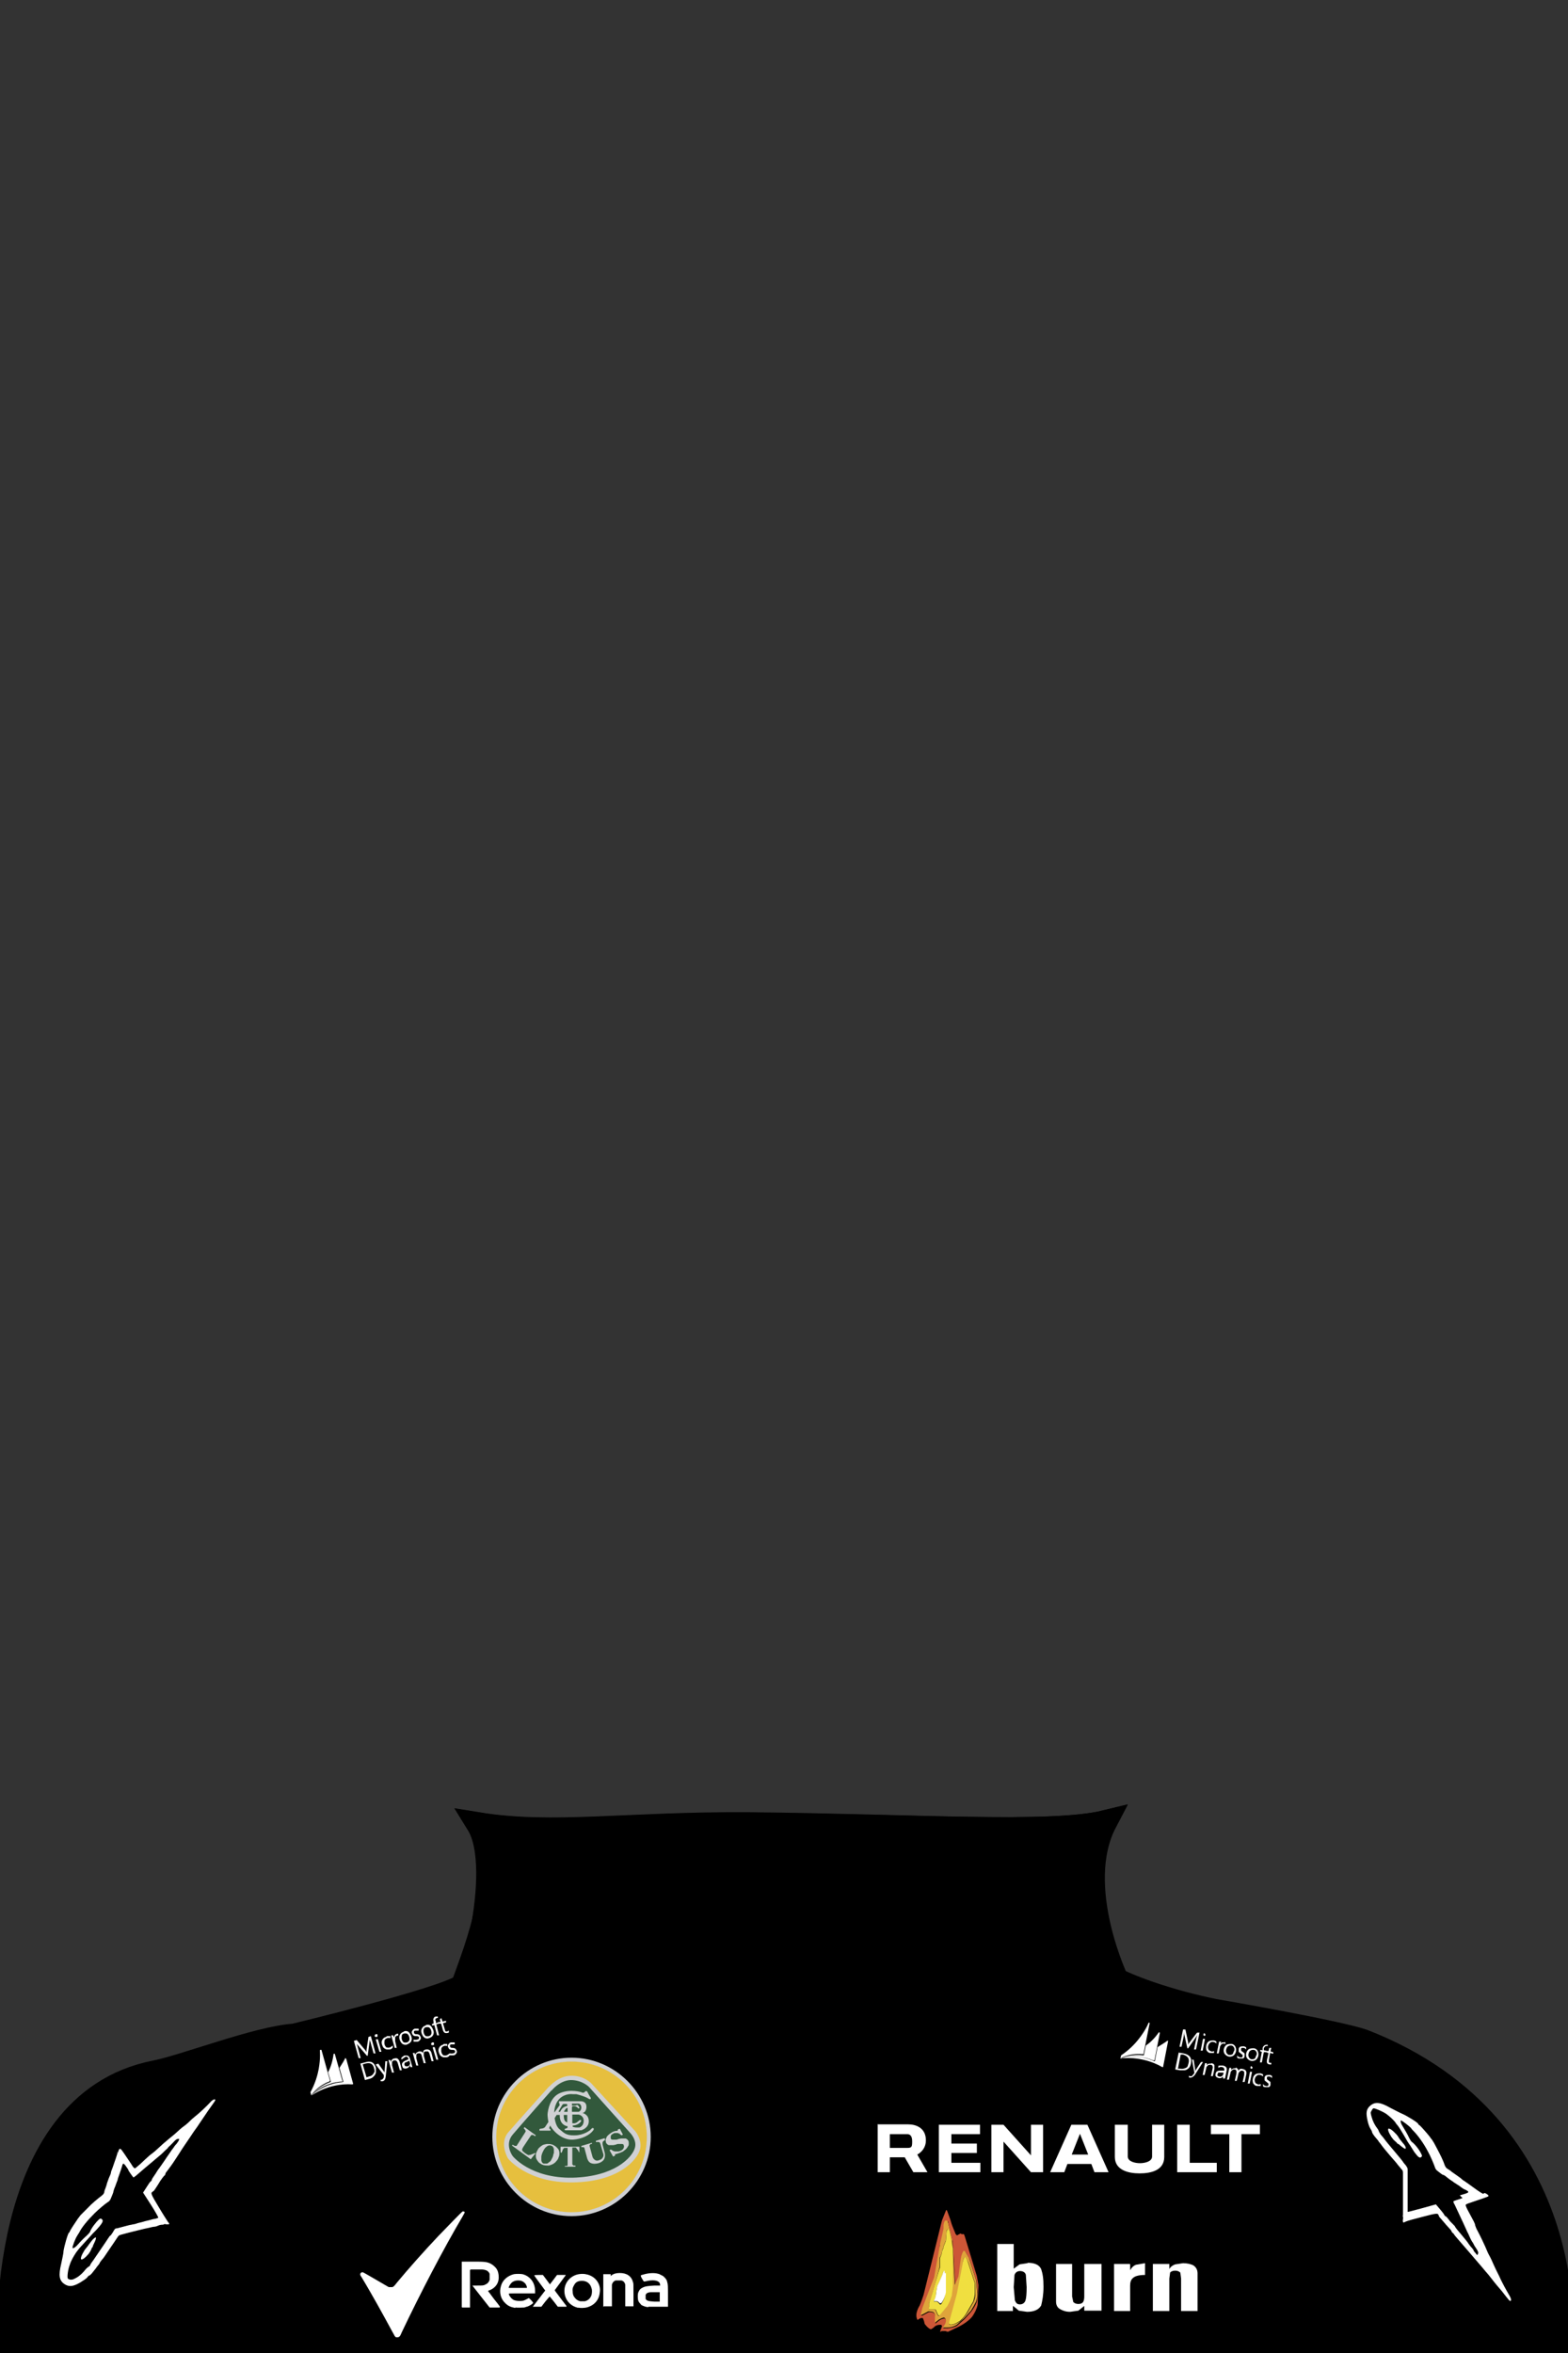<?xml version="1.0" encoding="UTF-8"?>
<svg xmlns="http://www.w3.org/2000/svg" version="1.1" viewBox="0 0 400 600">
  <rect x="0" y="0" width="400" height="600" fill="#333333" stroke="none"/>
  <defs>
    <style>
      .cls-1 {
        fill: $[secondary];
      }

      .cls-2 {
        fill: #f0df40;
      }

      .cls-2, .cls-3, .cls-4, .cls-5, .cls-6, .cls-7, .cls-8 {
        fill-rule: evenodd;
      }

      .cls-9 {
        fill: #150a00;
      }

      .cls-9, .cls-10{
        stroke: #000;
		fill:$[primary];
      }

      .cls-9, .cls-11 {
        stroke-width: 6px;
      }

      .cls-12, .cls-3, .cls-10 {
        fill: #fff;
      }

      .cls-4 {
        fill: #e6bf3e;
      }

      .cls-5 {
        fill: #32593c;
      }

      .cls-6 {
        fill: #d0d1d3;
      }

      .cls-7 {
        fill: #cc5637;
      }

      .cls-10 {
        stroke-width: 10px;
      }

      .cls-8 {
        fill: #dfa43b;
      }

      .cls-13 {
        fill: $[accent];
      }

      .cls-11 {
        fill: $[secondary];
		stroke: #000;
      }
    </style>
  </defs>
  <!-- Generator: Adobe Illustrator 28.7.4, SVG Export Plug-In . SVG Version: 1.2.0 Build 166)  -->
  <g>
    <g id="_x31_5">
      <g id="Layer_1">
        <g id="suit2">
          <path id="Shirt" class="cls-9" d="M281.2,502.8c5.6,3.7,17.7,7.7,28.6,9.9,0,0,30.8,5.3,37.9,7.7,57.4,22.3,50.4,79.7,50.4,79.7l-395.8-.2s-3.8-63.4,37.2-71.5c7.7-1.5,25.9-8.7,35.6-9.4,0,0,37.4-9,42.8-12.6.9,5.7,11.3-29.5,4-41.3,19,3.1,38.2-.2,68.9,0,42.8.4,77.3,2.9,91.1-.5-8.6,16.4-.8,38.2-.8,38.2Z"/>
          <g>
            <path class="cls-1" d="M337.9,520.3c-4.8,8.1-7.5,68.1,6.6,76.7,26.5.5,50.9,0,50.9,0,0,0,5.6-58.5-57.5-76.7Z"/>
            <path class="cls-1" d="M65.9,523.8c5.3,2.6,2.7,63-10.7,73.2-26.3.5-50.5,0-50.5,0,0,0,2.5-63.7,61.2-73.2Z"/>
          </g>
          <g>
            <path class="cls-13" d="M62,524.7c10.7,57.2-57.1,72.5-57.1,72.5,0,0-9.1-68.4,57.1-72.5Z"/>
            <path class="cls-13" d="M342.1,521.9c-5.2,73,53.4,75.1,53.4,75.1,0,0,5.2-57.3-53.4-75.1Z"/>
          </g>
          <path d="M196,505.5c-12.2,8.8-5.5,94.8-5.5,94.8h1.8s.1-10.1-.4-19.6-.7-12.2-.9-18.9c-.4-18.4,1.1-37.7,2.7-43.5,3.4-12.1,2.3-12.7,2.3-12.7Z"/>
          <circle cx="200.5" cy="523.5" r="1.2"/>
          <circle cx="199.5" cy="538.7" r="1.2"/>
          <circle cx="198.5" cy="556.7" r="1.2"/>
          <circle cx="199.5" cy="574.6" r="1.2"/>
          <circle cx="200.5" cy="588.7" r="1.2"/>
        </g>
      </g>
      <path id="Shirt-neck" class="cls-11" d="M118,506.4c3.8-10.5,11.4-29.4,4.1-41.2,19,3.1,38.2-.2,68.9,0,42.8.4,77.2,2.7,91-.6-8.6,16.4,3.1,40.7,3.1,40.7l-167.1,1.2Z"/>
      <g>
        <path class="cls-10" d="M30.1,548.5c-.2.9-.7,2.3-1.4,4.3-.2.5-.4,1-.4,1.2,0,.2-.2.7-.4,1.1-.2.4-.4,1.1-.6,1.6-.1.5-.3,1-.4,1.3-.1.2-.3.7-.3,1-.1.4-.3.6-.8,1-.8.6-2.4,1.9-3.4,3-.5.5-1,1-1.2,1.2s-.5.5-.7.7c-.1.2-.4.5-.6.8-.7,1-2,3-2.1,3.3,0,.1-.1.3-.2.3-.3.2-1.2,3.4-1.4,4.7,0,.7-.4,2.2-.6,3.3-.7,2.9-.5,4.2.8,5.1,1.2.8,2.2.7,4.1-.4.8-.5,1.4-.9,1.7-1.2.2-.3.5-.6.7-.6.3-.2.8-.8,1.4-1.6.2-.2.4-.6.6-.8.2-.2.5-.6.6-.9.2-.3.5-.7.7-.9.2-.2.8-1.1,1.4-2,.6-.9,1.3-1.9,1.5-2.2.2-.3.6-.9.8-1.2.4-.6.4-.6,1.1-.8.4-.1,1.1-.3,1.5-.4,1.2-.3,1.9-.5,3.2-.8.7-.2,1.7-.4,2.2-.5.5-.1,1.1-.3,1.5-.3.3,0,.8-.2,1-.3s.6-.2.8-.2c.2,0,.5,0,.6-.1s.4-.1.6,0c.2,0,.4,0,.6,0,.3-.1.2-.2-.2-.7-.2-.3-1.3-2-2.3-3.7-2-3.3-2.1-3.6-1.6-3.9s.5-.5.8-.9.7-1.1.9-1.4c.2-.4.6-.9.8-1.2s.5-.6.6-.7c.1,0,.2-.3.2-.4s.1-.3.2-.4.6-.8,1.2-1.6,1.6-2.4,2.2-3.3c.6-1,1.8-2.7,2.6-3.9.8-1.2,1.4-2.1,1.5-2.2s.5-.7,1.1-1.6,1.5-2.2,2.1-3.1c1.7-2.4,1.9-2.6,1.8-2.8-.1-.2-.6,0-1,.4-1.3,1.4-3,3-4.4,4.1-.4.3-.8.7-1,.9-.2.2-.8.8-1.5,1.3s-1.5,1.2-1.9,1.6c-.4.4-1.3,1.1-1.9,1.6-1.1.9-1.9,1.6-3.4,3-.4.4-1,.8-1.1.9-.3.2-.8.6-2.9,2.6-.6.5-1.2,1-1.3,1.1-.2,0-.4,0-1.1-1.2-1.4-2.1-2.4-3.6-2.6-3.7-.3-.2-.5,0-.7,1h0ZM32.6,553.2c.7,1.1,1.3,1.9,1.4,2s.4-.2.8-.5c1.4-1.2,3-2.6,4-3.4.6-.5,1.4-1.2,1.9-1.6.5-.4,1.1-1,1.4-1.3.3-.3.7-.6.8-.8,0-.1.3-.3.4-.4s.5-.5.8-.8c.7-.8,1-1,1.4-1,.3,0,.3,0,0,.6-.2.3-.4.6-.5.7s-.4.4-.7.9c-.3.4-.7.9-.8,1.1s-.8,1.1-1.5,2.2c-.7,1-1.3,1.9-1.4,2s-.3.4-.5.7-.4.7-.5.8c-.5.7-.9,1.3-.9,1.5,0,0,0,.2-.2.3s-.6.7-1.1,1.5l-.9,1.4,2,3.1c1.1,1.7,1.9,3.2,1.9,3.3,0,0-.4.2-.9.3-.4,0-1.2.3-1.7.4-.5.1-1.2.3-1.5.4s-1,.2-1.5.4-1.1.2-1.3.3c-.2,0-1,.2-1.7.4-.7.2-1.6.4-1.9.5-.5,0-.6.1-1.1,1-.3.5-.6.9-.7.9s-.6.8-1.2,1.7c-1.7,2.5-2.5,3.7-3.2,4.7-.4.5-.7,1-.7,1.1,0,.1-.2.3-.4.4s-.5.4-.7.6c-.7.9-1.5,1.7-2.4,2.2s-1,.5-1.5.5c-.3,0-.6-.2-.7-.3-.2-.3,0-2.2.5-3.5.3-1,1-2.2,1.6-3.1,0,0,.2-.3.3-.4.4-.6,1.1-1.3,3.1-3.5.3-.3.7-.8.9-1,.2-.2.4-.4.5-.5s.6-.6,1.1-1.2c1-1.2,1.1-1.6.6-2-.2-.1-.4-.1-.6.1-.9.8-2,2.3-2.3,3.1,0,.2-.5.7-.8,1-.7.6-1.6,1.5-2.3,2.3-.7.8-1.2,1.1-1.4.9-.1-.2.7-2.4,1.2-3.1.1-.2.3-.5.5-.8.6-1.3,2.2-3.2,3.9-4.9,1-1,2.8-2.5,3.3-2.8s.7-.5,1-1.3c.2-.5.5-1.2.5-1.3s.2-.9.5-1.5c.2-.6.5-1.4.6-1.6,0-.3.3-1,.5-1.6.2-.6.5-1.4.6-1.8.3-1.2.4-1.1,1.8,1h0Z"/>
        <path class="cls-10" d="M23.3,571.5c-.2.3-.7,1-1,1.4-1.1,1.2-1.9,2.9-1.6,3.2.4.3,1.9-1.1,2.5-2.4.2-.4.3-.7.4-.7s.1-.2.1-.3c0-.1.3-.6.5-1.1.2-.4.3-.9.3-1-.1-.2-.7.2-1.2.9Z"/>
        <path class="cls-10" d="M378.3,559.4c-.8-.4-2-1.3-3.8-2.6-.4-.3-.9-.6-1-.7-.1,0-.6-.4-.9-.7-.4-.3-1-.7-1.4-1-.4-.3-.9-.6-1.1-.8-.2-.2-.6-.4-.9-.6-.3-.2-.5-.5-.7-1-.3-1-1.2-2.8-1.9-4.1-.3-.6-.7-1.3-.8-1.5s-.4-.6-.5-.8c-.2-.2-.4-.5-.6-.8-.8-1-2.4-2.8-2.6-2.9-.1,0-.3-.2-.3-.3,0-.3-2.9-2.1-4.1-2.6-.7-.3-2-1-3-1.5-2.6-1.5-3.9-1.6-5.1-.6-1.1.9-1.2,1.9-.7,4,.2.9.5,1.6.7,1.9.2.3.4.7.4.8,0,.3.5,1,1.2,1.8.2.2.5.6.6.8.2.2.5.6.7.9.2.3.5.6.7.9.2.2.9,1.1,1.6,1.9.7.8,1.5,1.7,1.7,2,.2.3.7.8.9,1.1.5.5.5.6.5,1.3,0,.4,0,1.1,0,1.6,0,1.3,0,1.9,0,3.3,0,.7,0,1.7,0,2.2,0,.5,0,1.2,0,1.5,0,.3,0,.8,0,1s0,.6,0,.8c0,.2-.1.5,0,.6s0,.4,0,.6c0,.1-.1.4,0,.6,0,.3.1.3.7,0,.4-.2,2.2-.7,4.2-1.2,3.8-1,4-1,4.2-.4s.4.6.7,1,.9,1,1.1,1.3c.3.3.7.8,1,1.1s.5.6.5.7c0,.1.2.3.3.4s.3.2.3.3.6.8,1.3,1.6,1.8,2.1,2.6,3c.8.9,2.1,2.5,3,3.5.9,1.1,1.7,2,1.7,2s.6.7,1.2,1.5,1.7,2.1,2.4,2.9c1.8,2.3,2,2.6,2.2,2.5.3,0,.2-.5-.1-1.1-1-1.7-2.1-3.7-2.8-5.3-.2-.4-.5-1-.6-1.2-.1-.2-.5-1-.8-1.7s-.8-1.8-1.1-2.3c-.3-.5-.7-1.5-1-2.2-.6-1.3-1-2.2-2-4.1-.3-.5-.5-1.1-.6-1.4,0-.4-.3-.9-1.7-3.5-.4-.7-.7-1.4-.7-1.6,0-.2.2-.3,1.4-.7,2.4-.8,4.1-1.4,4.3-1.5.3-.2,0-.5-.8-.9h0ZM373.1,560.5c-1.2.4-2.2.7-2.3.8s0,.4.3.9c.8,1.7,1.7,3.6,2.2,4.7.3.7.8,1.7,1,2.2.3.5.6,1.3.8,1.7.2.4.4.8.5.9.1.1.2.3.3.5s.3.6.6,1c.6.9.7,1.2.5,1.6-.1.3-.2.3-.6-.3-.3-.3-.5-.6-.5-.7s-.3-.5-.7-.9c-.3-.4-.7-.9-.8-1.1s-.9-1.1-1.7-2.1c-.8-.9-1.5-1.8-1.5-1.9s-.3-.4-.6-.7-.6-.6-.7-.7c-.5-.7-1-1.3-1.2-1.3,0,0-.2-.1-.2-.2s-.5-.8-1.1-1.5l-1.1-1.3-3.6,1c-2,.5-3.6,1-3.6.9,0,0,0-.5,0-.9,0-.4,0-1.2,0-1.7,0-.5,0-1.2,0-1.5s0-1,0-1.5,0-1.1,0-1.3c0-.2,0-1,0-1.8,0-.7,0-1.6,0-1.9,0-.5,0-.6-.6-1.4-.4-.4-.7-.9-.7-.9s-.6-.8-1.3-1.6c-1.9-2.3-2.9-3.4-3.6-4.4-.4-.5-.8-.9-.8-1,0,0-.2-.3-.3-.5s-.2-.6-.4-.8c-.7-.9-1.2-1.9-1.5-3s-.3-1.1,0-1.6c.1-.3.4-.6.5-.6.4,0,2.1.7,3.2,1.4.8.6,1.9,1.5,2.5,2.4,0,.1.2.3.3.4.5.6,1,1.4,2.5,4,.2.4.6.9.7,1.1.2.2.3.5.4.6s.4.7.9,1.4c.9,1.2,1.3,1.5,1.7,1.1.2-.2.2-.3,0-.7-.5-1.1-1.6-2.5-2.4-3.1-.2-.1-.5-.6-.7-1-.4-.9-1-1.9-1.6-2.9-.6-.9-.7-1.5-.5-1.6.2,0,2.1,1.4,2.6,2,.1.2.4.5.6.7,1,1,2.5,3,3.6,5.1.7,1.2,1.6,3.4,1.8,4s.3.8,1,1.3c.5.4,1,.8,1.2.8s.8.5,1.3.9c.5.4,1.2.8,1.4,1,.2.1.9.6,1.4.9.5.4,1.2.9,1.6,1,1.1.6,1,.7-1.5,1.4h0Z"/>
        <path class="cls-10" d="M358,546.6c-.3-.3-.8-.9-1.1-1.4-.9-1.4-2.3-2.6-2.7-2.4-.4.3.6,2.1,1.6,3.1.3.3.6.5.6.6s.1.1.3.2c.1,0,.5.4.9.7.4.3.8.6.9.5.3,0,0-.8-.6-1.4Z"/>
      </g>
      <g>
        <path class="cls-12" d="M30.1,548.5c-.2.9-.7,2.3-1.4,4.3-.2.5-.4,1-.4,1.2,0,.2-.2.7-.4,1.1-.2.4-.4,1.1-.6,1.6-.1.5-.3,1-.4,1.3-.1.2-.3.7-.3,1-.1.4-.3.6-.8,1-.8.6-2.4,1.9-3.4,3-.5.5-1,1-1.2,1.2s-.5.5-.7.7c-.1.2-.4.5-.6.8-.7,1-2,3-2.1,3.3,0,.1-.1.3-.2.3-.3.2-1.2,3.4-1.4,4.7,0,.7-.4,2.2-.6,3.3-.7,2.9-.5,4.2.8,5.1,1.2.8,2.2.7,4.1-.4.8-.5,1.4-.9,1.7-1.2.2-.3.5-.6.7-.6.3-.2.8-.8,1.4-1.6.2-.2.4-.6.6-.8.2-.2.5-.6.6-.9.2-.3.5-.7.7-.9.2-.2.8-1.1,1.4-2,.6-.9,1.3-1.9,1.5-2.2.2-.3.6-.9.8-1.2.4-.6.4-.6,1.1-.8.4-.1,1.1-.3,1.5-.4,1.2-.3,1.9-.5,3.2-.8.7-.2,1.7-.4,2.2-.5.5-.1,1.1-.3,1.5-.3.3,0,.8-.2,1-.3s.6-.2.8-.2c.2,0,.5,0,.6-.1s.4-.1.6,0c.2,0,.4,0,.6,0,.3-.1.2-.2-.2-.7-.2-.3-1.3-2-2.3-3.7-2-3.3-2.1-3.6-1.6-3.9s.5-.5.8-.9.7-1.1.9-1.4c.2-.4.6-.9.8-1.2s.5-.6.6-.7c.1,0,.2-.3.2-.4s.1-.3.2-.4.6-.8,1.2-1.6,1.6-2.4,2.2-3.3c.6-1,1.8-2.7,2.6-3.9.8-1.2,1.4-2.1,1.5-2.2s.5-.7,1.1-1.6,1.5-2.2,2.1-3.1c1.7-2.4,1.9-2.6,1.8-2.8-.1-.2-.6,0-1,.4-1.3,1.4-3,3-4.4,4.1-.4.3-.8.7-1,.9-.2.2-.8.8-1.5,1.3s-1.5,1.2-1.9,1.6c-.4.4-1.3,1.1-1.9,1.6-1.1.9-1.9,1.6-3.4,3-.4.4-1,.8-1.1.9-.3.2-.8.6-2.9,2.6-.6.5-1.2,1-1.3,1.1-.2,0-.4,0-1.1-1.2-1.4-2.1-2.4-3.6-2.6-3.7-.3-.2-.5,0-.7,1h0ZM32.6,553.2c.7,1.1,1.3,1.9,1.4,2s.4-.2.8-.5c1.4-1.2,3-2.6,4-3.4.6-.5,1.4-1.2,1.9-1.6.5-.4,1.1-1,1.4-1.3.3-.3.7-.6.8-.8,0-.1.3-.3.4-.4s.5-.5.8-.8c.7-.8,1-1,1.4-1,.3,0,.3,0,0,.6-.2.3-.4.6-.5.7s-.4.4-.7.9c-.3.4-.7.9-.8,1.1s-.8,1.1-1.5,2.2c-.7,1-1.3,1.9-1.4,2s-.3.4-.5.7-.4.7-.5.8c-.5.7-.9,1.3-.9,1.5,0,0,0,.2-.2.3s-.6.7-1.1,1.5l-.9,1.4,2,3.1c1.1,1.7,1.9,3.2,1.9,3.3,0,0-.4.2-.9.3-.4,0-1.2.3-1.7.4-.5.1-1.2.3-1.5.4s-1,.2-1.5.4-1.1.2-1.3.3c-.2,0-1,.2-1.7.4-.7.2-1.6.4-1.9.5-.5,0-.6.1-1.1,1-.3.5-.6.9-.7.9s-.6.8-1.2,1.7c-1.7,2.5-2.5,3.7-3.2,4.7-.4.5-.7,1-.7,1.1,0,.1-.2.3-.4.4s-.5.4-.7.6c-.7.9-1.5,1.7-2.4,2.2s-1,.5-1.5.5c-.3,0-.6-.2-.7-.3-.2-.3,0-2.2.5-3.5.3-1,1-2.2,1.6-3.1,0,0,.2-.3.3-.4.4-.6,1.1-1.3,3.1-3.5.3-.3.7-.8.9-1,.2-.2.4-.4.5-.5s.6-.6,1.1-1.2c1-1.2,1.1-1.6.6-2-.2-.1-.4-.1-.6.1-.9.8-2,2.3-2.3,3.1,0,.2-.5.7-.8,1-.7.6-1.6,1.5-2.3,2.3-.7.8-1.2,1.1-1.4.9-.1-.2.7-2.4,1.2-3.1.1-.2.3-.5.5-.8.6-1.3,2.2-3.2,3.9-4.9,1-1,2.8-2.5,3.3-2.8s.7-.5,1-1.3c.2-.5.5-1.2.5-1.3s.2-.9.5-1.5c.2-.6.5-1.4.6-1.6,0-.3.3-1,.5-1.6.2-.6.5-1.4.6-1.8.3-1.2.4-1.1,1.8,1h0Z"/>
        <path class="cls-12" d="M23.3,571.5c-.2.3-.7,1-1,1.4-1.1,1.2-1.9,2.9-1.6,3.2.4.3,1.9-1.1,2.5-2.4.2-.4.3-.7.4-.7s.1-.2.1-.3c0-.1.3-.6.5-1.1.2-.4.3-.9.3-1-.1-.2-.7.2-1.2.9Z"/>
        <path class="cls-12" d="M378.3,559.4c-.8-.4-2-1.3-3.8-2.6-.4-.3-.9-.6-1-.7-.1,0-.6-.4-.9-.7-.4-.3-1-.7-1.4-1-.4-.3-.9-.6-1.1-.8-.2-.2-.6-.4-.9-.6-.3-.2-.5-.5-.7-1-.3-1-1.2-2.8-1.9-4.1-.3-.6-.7-1.3-.8-1.5s-.4-.6-.5-.8c-.2-.2-.4-.5-.6-.8-.8-1-2.4-2.8-2.6-2.9-.1,0-.3-.2-.3-.3,0-.3-2.9-2.1-4.1-2.6-.7-.3-2-1-3-1.5-2.6-1.5-3.9-1.6-5.1-.6-1.1.9-1.2,1.9-.7,4,.2.9.5,1.6.7,1.9.2.3.4.7.4.8,0,.3.5,1,1.2,1.8.2.2.5.6.6.8.2.2.5.6.7.9.2.3.5.6.7.9.2.2.9,1.1,1.6,1.9.7.8,1.5,1.7,1.7,2,.2.3.7.8.9,1.1.5.5.5.6.5,1.3,0,.4,0,1.1,0,1.6,0,1.3,0,1.9,0,3.3,0,.7,0,1.7,0,2.2,0,.5,0,1.2,0,1.5,0,.3,0,.8,0,1s0,.6,0,.8c0,.2-.1.5,0,.6s0,.4,0,.6c0,.1-.1.4,0,.6,0,.3.1.3.7,0,.4-.2,2.2-.7,4.2-1.2,3.8-1,4-1,4.2-.4s.4.6.7,1,.9,1,1.1,1.3c.3.3.7.8,1,1.1s.5.6.5.7c0,.1.2.3.3.4s.3.2.3.3.6.8,1.3,1.6,1.8,2.1,2.6,3c.8.9,2.1,2.5,3,3.5.9,1.1,1.7,2,1.7,2s.6.7,1.2,1.5,1.7,2.1,2.4,2.9c1.8,2.3,2,2.6,2.2,2.5.3,0,.2-.5-.1-1.1-1-1.7-2.1-3.7-2.8-5.3-.2-.4-.5-1-.6-1.2-.1-.2-.5-1-.8-1.7s-.8-1.8-1.1-2.3c-.3-.5-.7-1.5-1-2.2-.6-1.3-1-2.2-2-4.1-.3-.5-.5-1.1-.6-1.4,0-.4-.3-.9-1.7-3.5-.4-.7-.7-1.4-.7-1.6,0-.2.2-.3,1.4-.7,2.4-.8,4.1-1.4,4.3-1.5.3-.2,0-.5-.8-.9h0ZM373.1,560.5c-1.2.4-2.2.7-2.3.8s0,.4.3.9c.8,1.7,1.7,3.6,2.2,4.7.3.7.8,1.7,1,2.2.3.5.6,1.3.8,1.7.2.4.4.8.5.9.1.1.2.3.3.5s.3.6.6,1c.6.9.7,1.2.5,1.6-.1.3-.2.3-.6-.3-.3-.3-.5-.6-.5-.7s-.3-.5-.7-.9c-.3-.4-.7-.9-.8-1.1s-.9-1.1-1.7-2.1c-.8-.9-1.5-1.8-1.5-1.9s-.3-.4-.6-.7-.6-.6-.7-.7c-.5-.7-1-1.3-1.2-1.3,0,0-.2-.1-.2-.2s-.5-.8-1.1-1.5l-1.1-1.3-3.6,1c-2,.5-3.6,1-3.6.9,0,0,0-.5,0-.9,0-.4,0-1.2,0-1.7,0-.5,0-1.2,0-1.5s0-1,0-1.5,0-1.1,0-1.3c0-.2,0-1,0-1.8,0-.7,0-1.6,0-1.9,0-.5,0-.6-.6-1.4-.4-.4-.7-.9-.7-.9s-.6-.8-1.3-1.6c-1.9-2.3-2.9-3.4-3.6-4.4-.4-.5-.8-.9-.8-1,0,0-.2-.3-.3-.5s-.2-.6-.4-.8c-.7-.9-1.2-1.9-1.5-3s-.3-1.1,0-1.6c.1-.3.4-.6.5-.6.4,0,2.1.7,3.2,1.4.8.6,1.9,1.5,2.5,2.4,0,.1.2.3.3.4.5.6,1,1.4,2.5,4,.2.4.6.9.7,1.1.2.2.3.5.4.6s.4.7.9,1.4c.9,1.2,1.3,1.5,1.7,1.1.2-.2.2-.3,0-.7-.5-1.1-1.6-2.5-2.4-3.1-.2-.1-.5-.6-.7-1-.4-.9-1-1.9-1.6-2.9-.6-.9-.7-1.5-.5-1.6.2,0,2.1,1.4,2.6,2,.1.2.4.5.6.7,1,1,2.5,3,3.6,5.1.7,1.2,1.6,3.4,1.8,4s.3.8,1,1.3c.5.4,1,.8,1.2.8s.8.5,1.3.9c.5.4,1.2.8,1.4,1,.2.1.9.6,1.4.9.5.4,1.2.9,1.6,1,1.1.6,1,.7-1.5,1.4h0Z"/>
        <path class="cls-12" d="M358,546.6c-.3-.3-.8-.9-1.1-1.4-.9-1.4-2.3-2.6-2.7-2.4-.4.3.6,2.1,1.6,3.1.3.3.6.5.6.6s.1.1.3.2c.1,0,.5.4.9.7.4.3.8.6.9.5.3,0,0-.8-.6-1.4Z"/>
      </g>
      <path d="M173.1,467.8c-5.5,3.5-2.4,37.7-2.4,37.7h.8s-.9-27.8.6-32.6,1-5.1,1-5.1Z"/>
      <circle cx="175.9" cy="479.2" r="1.2"/>
      <circle cx="175.9" cy="491.3" r="1.2"/>
      <g>
        <polygon points="233.1 500.2 221.6 500.2 221.6 478.5 233.4 478.5 233.4 478.6 231.8 480.7 224.4 480.8 224.4 487.1 232.8 487.1 232.8 487.3 231.7 489.2 224.4 489.2 224.4 498.2 234.1 498.2 234.1 498.3 233.1 500.2"/>
        <g>
          <path d="M268.5,500.3l-7.6-11.6c3.2,0,5.5-.5,6.7-1.6,1-1,1.2-2.2,1.2-3.4,0-2.5-1.4-3.5-4.2-3.5h-4.4v20h-2.8v-21.7h7.5c2.3,0,4.3.7,5.5,1.9.8.9,1.3,1.8,1.3,3,0,4.1-2.7,5.8-6.9,6.2l6.9,10.7h-3Z"/>
          <path d="M204,496.8c-1,.5-3.1,1.8-7.4,1.8s-11.2-4.3-11.2-11.9,4.9-11.9,11.1-11.9,7.1,1.8,7.3,1.9l1.9-1.3c-1.4-1.1-4.3-2.9-9.3-2.9-9,0-14.7,6.4-14.7,13.9s5.9,14.2,14.7,14.2,4.7-.5,6.7-1.3c.9-.4,1.5-.8,2.3-1.3l-1.5-1.3Z"/>
        </g>
        <polygon points="210.6 478.4 210.7 478.4 210.7 498.2 219.5 498.2 219.6 498.3 218.5 500.2 207.9 500.2 207.9 479.5 210.6 478.4"/>
        <path d="M234.8,500.3l10.6-22.5h0c0,0,.3,0,.3,0l10.3,22.4v.2c0,0-3,0-3,0h0c-.9-1.8-1.3-3-7.9-17.3l-3.4,7.8h5.2l1,1.9v.2c0,0-7.2,0-7.2,0-.2.6-2.9,6.2-3.4,7.2h-2.5Z"/>
        <polygon points="233.1 500.2 221.6 500.2 221.6 478.5 233.4 478.5 233.4 478.6 231.8 480.7 224.4 480.8 224.4 487.1 232.8 487.1 232.8 487.3 231.7 489.2 224.4 489.2 224.4 498.2 234.1 498.2 234.1 498.3 233.1 500.2"/>
        <g>
          <path d="M268.5,500.3l-7.6-11.6c3.2,0,5.5-.5,6.7-1.6,1-1,1.2-2.2,1.2-3.4,0-2.5-1.4-3.5-4.2-3.5h-4.4v20h-2.8v-21.7h7.5c2.3,0,4.3.7,5.5,1.9.8.9,1.3,1.8,1.3,3,0,4.1-2.7,5.8-6.9,6.2l6.9,10.7h-3Z"/>
          <path d="M204,496.8c-1,.5-3.1,1.8-7.4,1.8s-11.2-4.3-11.2-11.9,4.9-11.9,11.1-11.9,7.1,1.8,7.3,1.9l1.9-1.3c-1.4-1.1-4.3-2.9-9.3-2.9-9,0-14.7,6.4-14.7,13.9s5.9,14.2,14.7,14.2,4.7-.5,6.7-1.3c.9-.4,1.5-.8,2.3-1.3l-1.5-1.3Z"/>
        </g>
        <polygon points="210.6 478.4 210.7 478.4 210.7 498.2 219.5 498.2 219.6 498.3 218.5 500.2 207.9 500.2 207.9 479.5 210.6 478.4"/>
        <path d="M234.8,500.3l10.6-22.5h0c0,0,.3,0,.3,0l10.3,22.4v.2c0,0-3,0-3,0h0c-.9-1.8-1.3-3-7.9-17.3l-3.4,7.8h5.2l1,1.9v.2c0,0-7.2,0-7.2,0-.2.6-2.9,6.2-3.4,7.2h-2.5Z"/>
      </g>
      <g>
        <path class="cls-4" d="M145.8,525.6c10.7,0,19.3,8.7,19.3,19.3s-8.7,19.3-19.3,19.3-19.3-8.7-19.3-19.3,8.7-19.3,19.3-19.3h0Z"/>
        <path class="cls-5" d="M140.6,533s2-2.7,5-2.7c3,0,4.7,1.8,4.7,1.8l10.4,11.6s2.1,2,1.3,4.3c-.8,2.3-5.1,7.2-16,7.4-10.9.2-15.5-5.5-15.5-5.5,0,0-2.2-3,0-5.5,2.2-2.6,10-11.4,10-11.4Z"/>
        <path class="cls-6" d="M146.1,534s-1.9-.3-3.4,1.2c-1.4,1.5-1.3,3.5-1.3,3.5l1.3-1.8s.2-.1,0-.4c0-.2-.1-.3-.1-.3v-.4h5.5c0,0,1.5-.1,1.5,1.4s-1,1.6-1,1.6c0,0,1.6.3,1.6,2.1s-1.9,2.3-1.9,2.3h-4.1s-.4-.2,0-.4c.4-.1.6-.2.6-.4v-.2s-.9-.1-1.5-.9c-.6-.8-.5-2-.5-2h-.8s-.5.8-.5.8c0,0,.2,2,1.2,2.8s1.6,1.7,3.9,1.6c2.3,0,3.9-1.3,3.9-1.3l.4-.4s.2-.3.5-.1c.3.2-.3.8-.3.8,0,0-1.4,1.8-4.9,2.1-3.5.2-5.9-3.4-5.8-3.6.1-.2-.5.7-.2.8.4.2.2.5.2.5h-2.6s-.2.1-.2-.2.3-.3.3-.3c0,0,.9,0,1.2-.5.3-.5.8-1.2.8-1.2,0,0-.3-1.5-.2-2.2s.5-4.1,3.2-5.2c2.7-1.1,5.4-.2,5.4-.2,0,0,.5.3.8,0s.5-.5.8,0c.2.5.8,1.4.8,1.4,0,0,.2.8-.8.1-1.1-.6-2.9-1-2.9-1h-.9,0ZM143.8,539.3h.9v1.9s-.5-.1-.7-.6c-.2-.4-.2-1.3-.2-1.3h0ZM142.5,538.5h.4s.2-.6.7-1c.5-.4,1.1-.5,1.1-.5,0,0,.1-.5-.2-.5-.4,0-.7,0-.7,0,0,0-.2,0-.4.3-.2.3-.9,1.6-.9,1.6h0ZM143.9,538.5h.9v-1s-.4,0-.6.4c-.3.4-.3.5-.3.5h0ZM145.9,537.4v1.1h1.7s.7-.2.7-1.1-.7-1-.7-1h-1.7v.5h1s.3-.3.6,0c.3.4.3.5.3.5,0,0,0,.6-.5,0-.6-.5-1.3-.3-1.3-.3h0ZM146,539.3v2.1c0,0,.8.2,1.4-.4.6-.5.5-.4.5-.4,0,0,0,0,.3,0,.2.2-.1.5-.1.5,0,0-.2.3-.8.6-.6.3-1.2.3-1.2.3v.3s.4.2,1,.2c.6,0,.7,0,.7,0,0,0,1.1-.3,1.1-1.7s-1.3-1.6-1.3-1.6h-1.6Z"/>
        <path class="cls-6" d="M140.1,532.1s2.2-2.7,5.5-2.8,5.2,1.9,5.2,1.9l11.3,12.3s1.9,2.3,1.1,4.8-5.3,8-17,8.2c-11.7.2-16.6-6.1-16.6-6.1,0,0-2.3-3.8,0-6.6,2.4-2.8,10.6-11.9,10.6-11.9ZM140.7,533.1s2-2.6,4.9-2.7c3,0,4.7,1.8,4.7,1.8l10.3,11.5s2.1,2,1.3,4.2c-.8,2.3-5.1,7.1-15.8,7.4-10.8.2-15.3-5.5-15.3-5.5,0,0-2.2-2.9,0-5.5s9.9-11.3,9.9-11.3h0Z"/>
        <path class="cls-6" d="M136.5,549.2l-1.1,1.4-4.8-3.5.2-.2c0,0,.2.1.3.2.1,0,.2.1.3.1.1,0,.2,0,.3,0,0,0,.1,0,.2-.2l2.1-3.3c0,0,0-.1.1-.2,0,0,0-.2-.1-.3,0,0-.1-.2-.2-.3-.1-.1-.2-.2-.2-.2l.2-.3,2.9,2.1-.2.2c0,0-.2,0-.3-.2-.1,0-.2-.1-.3-.1-.1,0-.2,0-.3,0,0,0-.1.1-.2.2l-2,3c0,.1-.1.2-.2.4,0,.1,0,.2,0,.3,0,0,.1.2.2.3.1,0,.2.2.5.4.2.1.4.3.6.4.2.1.4.2.5.1.2,0,.4,0,.7-.2.2,0,.5-.2.7-.3l.3.2h0ZM142.4,548c.2.3.3.6.3,1,0,.4,0,.7-.2,1.1-.1.4-.3.7-.6,1-.2.3-.5.5-.8.7-.4.2-.7.3-1.1.4-.4,0-.8,0-1.3-.1-.4-.1-.7-.3-1-.5-.3-.2-.5-.5-.7-.8-.2-.3-.3-.6-.3-1s0-.7.2-1.1c.2-.4.4-.8.6-1,.3-.3.6-.5.9-.7.4-.2.7-.2,1.1-.3.4,0,.8,0,1.2.1.4.1.7.3,1,.5.3.2.5.5.7.7h0ZM140.2,551.3c.2-.2.4-.4.5-.7.1-.2.3-.5.4-.9,0-.3.2-.6.2-.8,0-.3,0-.6,0-.8,0-.2-.1-.4-.2-.6-.1-.2-.3-.3-.6-.4-.4-.1-.8,0-1.2.4-.4.3-.7.9-1,1.6-.1.3-.2.6-.2.9,0,.3,0,.6,0,.8,0,.2.1.5.2.6.1.2.3.3.5.3.2,0,.5,0,.7,0,.2,0,.4-.2.6-.4h0ZM147.9,548.7h-.3c0-.2-.2-.5-.4-.7-.2-.3-.3-.4-.4-.4,0,0-.2,0-.3,0h-.5v4.2c0,0,0,.2.1.2,0,0,.1.1.2.2,0,0,.1,0,.2,0,.1,0,.2,0,.3,0v.3h-2.7c0,0,0-.2,0-.2,0,0,.2,0,.3,0,.1,0,.2,0,.2,0,0,0,.2-.1.2-.2,0,0,0-.2,0-.2v-4.2h-.5c-.1,0-.2,0-.3,0-.1,0-.3.2-.4.4-.1.3-.2.5-.3.8h-.3v-1.5s4.8,0,4.8,0v1.5s0,0,0,0ZM154.4,545.7c-.1,0-.2,0-.3.2-.1,0-.2.1-.3.2,0,0-.1.2-.1.4s0,.4.1.7l.5,1.9c.1.6,0,1.1-.2,1.5-.3.5-.8.8-1.4,1-.8.2-1.4.2-1.9,0-.5-.2-.8-.6-1-1.2l-.7-2.6c0-.1,0-.2-.1-.2,0,0-.1,0-.2-.1h-.3c0,0-.2,0-.2,0v-.3c0,0,2.7-.8,2.7-.8v.3s0,0-.2,0c0,0-.2,0-.2.1,0,0-.1.1-.2.2,0,0,0,.2,0,.2l.7,2.6c.1.5.4.8.7,1,.3.2.7.2,1.1,0,.4-.1.7-.3.9-.7.2-.3.2-.7,0-1.2l-.5-1.7c0-.3-.2-.5-.2-.7,0-.1-.2-.2-.3-.3,0,0-.2,0-.4,0s-.3,0-.4,0v-.3c0,0,2.3-.7,2.3-.7v.3q0,0,0,0ZM158.7,548.7c-.3.2-.7.3-1,.4-.3.1-.6.2-.8.2v.4c-.1,0-.5.2-.5.2l-.9-1.6.3-.2c.2.1.4.2.5.3.2.1.4.2.7.2.2,0,.5,0,.7,0,.2,0,.5-.1.7-.2.4-.2.6-.4.7-.7.1-.2.1-.5,0-.7,0-.2-.2-.3-.5-.3-.2,0-.5,0-.9,0-.2,0-.5.1-.7.2-.2,0-.4.1-.6.1-.4,0-.8,0-1.1,0-.3-.1-.5-.3-.7-.6,0-.2-.1-.4-.1-.6,0-.2,0-.4.2-.7,0-.2.2-.4.5-.7.2-.2.5-.4.8-.6.3-.2.6-.3.9-.4.3,0,.5-.1.7-.1v-.3c.1,0,.5-.2.5-.2l.8,1.5-.3.2c-.2-.1-.4-.2-.5-.4-.2,0-.4-.2-.5-.2-.2,0-.4,0-.6,0-.2,0-.4,0-.6.2-.3.1-.5.3-.6.6,0,.2,0,.4,0,.6.1.2.2.3.5.3s.5,0,.9,0c.2,0,.4-.1.7-.2.2,0,.4-.1.6-.1.4,0,.8,0,1.1,0,.3.1.5.3.7.6.1.2.1.4.1.7,0,.2,0,.5-.2.7-.1.2-.3.5-.5.7-.2.2-.5.4-.9.7h0Z"/>
        <path class="cls-6" d="M145.8,524.7c11.1,0,20.2,9.1,20.2,20.2s-9.1,20.2-20.2,20.2-20.2-9.1-20.2-20.2,9.1-20.2,20.2-20.2h0ZM145.8,525.7c10.6,0,19.2,8.6,19.2,19.2s-8.6,19.2-19.2,19.2-19.2-8.6-19.2-19.2,8.6-19.2,19.2-19.2h0Z"/>
      </g>
      <g id="layer1">
        <path id="path917" class="cls-12" d="M101,595.9c-.1,0-.2-.1-.3-.2,0,0-.3-.6-.6-1.1-.7-1.3-3.1-5.7-3.9-7.1-1.2-2.1-2.2-3.9-4-6.9-.3-.4-.3-.5-.3-.7,0-.3.3-.5.6-.5.2,0,2.5,1.4,5.8,3.3.4.2.8.5.9.5.3,0,.7,0,.9,0,.3-.1.5-.3,1.2-1.2,2.9-3.5,6.9-8,10.5-11.8,2.7-2.8,6-6.2,6.2-6.3.2,0,.4,0,.5.1.1.2,0,.3-.5,1.2-4.8,8.1-10.8,19.6-15.5,29.5-.2.5-.4.9-.5,1,0,0-.1.1-.2.2-.1,0-.2.1-.4.1-.2,0-.3,0-.5,0h0Z"/>
        <path id="path857" class="cls-12" d="M136,588.3s0,0,0-.2c0,0,2.3-3,2.9-3.8l.2-.2-1.4-1.9c-.9-1.2-1.4-1.9-1.4-2h0c0-.1,1.1-.1,1.1-.1h1.1s.9,1.2.9,1.2c.5.7.9,1.2.9,1.2,0,0,.4-.6.9-1.2l.9-1.2h1.1c1.1,0,1.1,0,1.1,0,0,0,0,.1,0,.1,0,0-.7.9-1.4,1.9l-1.4,1.9.2.3c.9,1.2,2.7,3.6,2.8,3.7,0,0,0,.2,0,.2,0,0-.1,0-1.1,0h-1.1l-1-1.3c-.6-.7-1-1.3-1.1-1.3,0,0-.5.6-1.1,1.3l-1,1.3h-1.1c-.9,0-1.1,0-1.1,0h0ZM168,586.9h.3v-1.2c0-.9,0-1.1,0-1.2-.1,0-1.7,0-2.2,0-.8,0-1.3.3-1.4.7,0,.3,0,.8,0,1,.3.5.7.6,2.2.7.4,0,.9,0,1.1,0h0ZM165.4,588.3c-.5,0-1.1-.2-1.5-.4-.1,0-.4-.2-.5-.4-.5-.5-.7-.9-.7-1.8,0-.7,0-1,.3-1.5.2-.4.4-.6.8-.8.7-.4,1.4-.5,3.2-.6,1.2,0,1.3,0,1.4,0,0,0,0-.4-.1-.6-.4-.8-1.9-.9-3.5-.5-.4.1-.5.1-.6,0,0,0-.3-.4-.6-1-.2-.5-.3-.5.5-.7,1.3-.4,2.8-.5,3.8-.2.2,0,.5.2.7.3.4.2.5.2.8.5.4.4.7.7.8,1.3.2.6.2,1,.2,3.7v2.6h-2.3c-1.3,0-2.5,0-2.7,0h0ZM153.9,588.3s0-1,0-4.2,0-4.1,0-4.2c0,0,.4,0,1,0,.7,0,.9,0,.9,0,0,0,0,.2,0,.3v.2s.2-.2.2-.2c.5-.4,1.2-.6,2.1-.6,1.8,0,3,.8,3.4,2.4.1.3.1.4.1,3.2,0,2.2,0,2.9,0,2.9,0,0-.2,0-1,0s-1,0-1.1,0c0,0,0-.3,0-2.7s0-2.7,0-2.8c-.1-.6-.5-1-1-1.1-.4,0-1.1,0-1.4,0-.5.1-.9.6-1,1.1,0,.2,0,1.1,0,2.8s0,2.6,0,2.7c0,0-.2,0-1.1,0s-1,0-1,0h0ZM117.8,588.3s0-1.3,0-5.8,0-5.7,0-5.8c0,0,.3,0,2.3,0,3.5,0,4.1,0,5.2.6.3.2.5.3.8.6.7.6,1,1.3,1.1,2.3.2,1.7-.6,3.1-2.3,3.8-.2,0-.4.2-.4.2,0,0,.7.9,1.5,2,1.6,2,1.7,2.1,1.4,2.2,0,0-.6,0-1.3,0h-1.2s-2.2-2.8-2.2-2.8l-2.2-2.8h1.3c1.4,0,1.6,0,2.1-.3.5-.2.9-.7,1-1.2,0-.4,0-1.2,0-1.5-.3-.7-.8-1-1.9-1.1-.2,0-1,0-1.6,0-1.2,0-1.2,0-1.3,0,0,0-.2.1-.2.2,0,0,0,1.2,0,4.8v4.7s-1,0-1,0c-.7,0-1,0-1,0h0ZM149.2,586.8c.8-.2,1.4-.7,1.7-1.6.1-.4.2-1.2,0-1.7-.3-1.2-1.2-1.9-2.4-1.9s-1.7.4-2.1,1.2c-.3.5-.4.9-.3,1.6,0,.8.3,1.3.8,1.8.3.3.7.5,1.1.6.3,0,.9,0,1.2,0h0ZM147.6,588.5c-2-.4-3.4-1.9-3.6-3.9-.2-2.1,1.1-4,3.2-4.6,1.9-.5,3.9.1,5,1.5.7.9,1,2,.8,3.1-.2,1.9-1.4,3.3-3.4,3.8-.5.1-1.6.2-2.1,0h0ZM134.4,583.4c.1-.2-.2-1-.6-1.3-.4-.4-.9-.6-1.6-.6-.7,0-1.3.2-1.7.6-.4.4-.8,1.1-.7,1.3,0,0,0,0,2.3,0s2.2,0,2.3,0h0ZM131.4,588.5c-1.1-.2-1.8-.5-2.5-1.2-1.2-1.1-1.6-2.8-1.1-4.4.4-1.5,1.7-2.6,3.3-3,.6-.1,1.6-.1,2.2,0,1.9.5,3.2,2.1,3.2,4.3v.6s-3.3,0-3.3,0c-3.6,0-3.4,0-3.4.2.2.6.7,1.2,1.3,1.5.5.2,1.4.3,2.1.2.4,0,.9-.3,1.3-.5.2-.1.3-.2.4-.2.1,0,1.1,1,1.1,1.2,0,.2-.9.8-1.6,1-.2,0-.5.2-.7.2-.4,0-1.7.1-2.2,0h0Z"/>
      </g>
      <path class="cls-3" d="M239.5,541.8v12.1h10.6v-2.4h-7.4v-2.5h6.5v-2.4h-6.5v-2.4h7.3v-2.4h-10.4Z"/>
      <path class="cls-3" d="M223.9,541.8v12.1h3.1v-3.8h3.8l2.2,3.8h3.6l-2.6-4.5c1.3-.7,2.2-2,2.2-3.6,0-3.2-2.5-4.1-4.5-4.1h-7.9ZM227,544.2h4.5c.6,0,1.2.4,1.2,1.8s-.1,1.7-1.2,1.7h-4.5v-3.5Z"/>
      <path class="cls-12" d="M252.9,541.8v12.1h3.1v-7.8l7,7.8h3.1v-12.1h-3.1v7.8l-7-7.8h-3.1Z"/>
      <path class="cls-12" d="M273.3,541.8l-5.4,12.1h3.6l.8-2.1h6.1l.8,2.1h3.6l-5.4-12.1h-4.3ZM275.5,544.1l2.1,5.3h-4.2l2.1-5.3Z"/>
      <path class="cls-12" d="M300.3,541.8v12.1h10.1v-2.4h-6.9v-9.7h-3.1Z"/>
      <path class="cls-12" d="M308.9,541.8v2.4h4.7v9.7h3.1v-9.7h4.7v-2.4h-12.6Z"/>
      <path class="cls-12" d="M284.4,541.8v8.2c0,3.4,3.5,4.2,6.3,4.2s6.3-.7,6.3-4.2v-8.2h-3.1v8.1c0,1.3-1.9,1.7-3.1,1.7s-3.1-.4-3.1-1.7v-8.1h-3.1Z"/>
      <g>
        <path class="cls-7" d="M245.1,569.5l-.6.3c-.1.1-.3.2-.4.2l-.3-.3-.7-1.7c-.3-.7-.5-1.4-.7-2.1l-.8-2.2c-.1-.2-.3-.2-.3,0l-1,2.5-4.7,19c-.3.9-.6,1.8-1,2.7-.5.8-.7,1.5-.8,2-.1.7,0,1.3.3,1.7l.2-.2c.5-.3.8-.4,1-.3.1,0,.2,0,.2.2l.2.5.2.8.5.6c.5.5.9.8,1.2.7l.6-.4c.4-.5,1-.7,1.7-.7.3,0,.4.2.4.4l-.5,1.4.5-.2c.2,0,.5,0,.8,0l.7.2,1.5-.7c.9-.4,1.7-.8,2.5-1.3.9-.6,1.7-1.2,2.3-2,.6-.9,1.1-1.9,1.3-2.9l.2-5-.4-2.3-3.1-10.2-.2-.5h-.6c0-.1-.2-.1-.2-.1h0ZM241.8,566.6l1.2,4.8.7,11.4.9-2.1.6-4.6c0-.6.2-1.2.6-1.8.1-.2.3-.2.5,0l1,1.7,1.8,5.6.3,2.9c0,1,0,1.8-.3,2.6-.3.8-.8,1.6-1.3,2.3l-1.8,2-1.8,1.6c-.6.4-1.5.6-2.5.7h-1.1c.5-.7.7-1.3.8-1.7,0-.4-.1-.6-.4-.8-.2,0-.7,0-1.4.5l-1,.8v-1.4c0-.6,0-1-.4-1.3-.4-.2-.8-.3-1.3-.2l-1.5.8c-.3.2-.4,0-.4-.1l.4-1.6,3-7.8,1.4-8.1v-.3c.1,0,1.1-4,1.1-4v-.9c0-.8.2-1.2.6-1.2.3,0,.4.1.5.4h0Z"/>
        <path class="cls-8" d="M243,571.4l-1.2-4.8c0-.2-.2-.4-.5-.4-.3,0-.5.4-.6,1.2v.9l-.9,4v.3c-.1,0-1.5,8.1-1.5,8.1l-3,7.8-.4,1.6c0,.2,0,.3.4.1l1.5-.8c.5,0,.9,0,1.3.2.4.3.5.7.4,1.3v1.4l1-.8c.7-.4,1.2-.6,1.4-.5.3.2.4.4.4.8,0,.5-.3,1.1-.8,1.7h1.1c1,0,1.9-.3,2.5-.7l1.8-1.6,1.8-2c.5-.8.9-1.5,1.3-2.3.3-.8.4-1.6.3-2.6l-.3-2.9-1.8-5.6-1-1.7c-.2-.2-.3-.2-.5,0-.3.6-.5,1.2-.6,1.8l-.6,4.6-.9,2.1-.7-11.4h0ZM241.7,568.4l.4.7.7,4.2v9.6c.1,0-.1,2.5-.1,2.5l-.5,1.4-.6,1.2-1.9,2.3c-.1.3-.3.3-.5,0l-.5-1.1c0-.2-.2-.3-.4-.3h-1.3c0,0,0-.7,0-.7v-1c.1,0,.6-1.3.6-1.3l2.1-7.8v-2.4c.1,0,.5-1,.5-1l.2-1,.3-.6v-.3l.6-1.5.2-2.5.3-.6h0ZM245.7,576.6c.1-.7.3-1,.4-1,.2,0,.5.4.9,1.3l1.8,5.5v2.2c0,.8-.1,1.6-.4,2.3l-1.5,2.6c-.5.8-1.2,1.7-1.9,2.4-1.2.7-2,1-2.7.9-.2,0-.2-.2-.1-.5l2-7.3,1.6-8.3h0Z"/>
        <path class="cls-2" d="M242.2,569l-.4-.7-.3.6-.2,2.5-.6,1.5v.3l-.3.6-.2,1-.4,1v2.4c-.1,0-2.3,7.8-2.3,7.8l-.5,1.3v1c-.1,0,0,.6,0,.6h.9c0,0,.5,0,.5,0,.2,0,.4,0,.4.3l.5,1.1c.2.2.4.2.5,0l1.9-2.3.6-1.2.5-1.4.3-2.5v-9.6c-.1,0-.9-4.2-.9-4.2h0ZM240.9,579.1l.2.7v4.9c0,1-.4,1.9-.9,2.7-.2.3-.4.3-.6,0-.3-.3-.4-.5-.7-.5h-.7c.3-.6.6-1.3.6-2.2l.3-1.7.3-.6.9-2c.3-1,.5-1.4.6-1.3h0Z"/>
        <path class="cls-3" d="M241.1,579.7l-.2-.7c-.1-.1-.3.4-.6,1.3l-.9,2-.3.6-.3,1.7c0,.8-.3,1.6-.6,2.2h.7c.3,0,.4.1.7.4.2.2.4.2.6,0,.6-.8.9-1.7,1.1-2.7v-4.9q-.1,0-.1,0Z"/>
        <path class="cls-2" d="M246.1,575.6c-.1,0-.3.3-.4,1l-1.6,8.3-2,7.3c0,.3,0,.5.1.5.6.2,1.5-.1,2.7-.9.8-.7,1.4-1.5,1.9-2.4l1.5-2.6c.2-.8.4-1.5.4-2.3v-2.2s-1.8-5.5-1.8-5.5c-.3-.9-.6-1.3-.9-1.3h0Z"/>
        <path class="cls-3" d="M298.3,577.3h-4.2v12h4.2v-8.3l.2-1.5c.2-.3.7-.5,1.3-.5s1,.2,1.3.5l.2,1.5v8.3h4.2v-9.6c0-.8-.3-1.5-1-2-.7-.4-1.7-.6-2.7-.6l-2,.3c-.6.2-1.2.6-1.5,1.2v-1.2h0ZM288.2,577.3h-4v12h4.1v-6.5c0-.8.2-1.5.7-1.9.5-.5,1.5-.8,3.1-.8v-3l-2.3.4c-.6.2-1.2.8-1.5,1.4v-1.5ZM262.1,577.1l-2,.3-1.5,1.1v-6.3h-4.2v17.1h4v-1.3c.1,0,1.5,1.2,1.5,1.2l2.1.3c1.9,0,3-.6,3.6-1.6.3-1.2.6-2.7.6-4.8s-.2-3.3-.6-4.5c-.5-1.1-1.7-1.6-3.4-1.6h0ZM260.2,579.1c.8,0,1.4.4,1.5,1l.2,3.1c0,1.7-.1,2.8-.3,3.4-.2.6-.7,1-1.4,1s-1-.3-1.3-1l-.3-3.4.2-3.1c.2-.6.7-1,1.4-1h0ZM281,589.3v-12h-4.4v8.3c0,.6-.1,1.1-.3,1.4s-.6.5-1.2.5-1-.2-1.3-.5l-.3-1.4v-8.3h-4.1v9.6c0,.8.3,1.5,1,1.9.7.4,1.5.7,2.6.7l2.1-.3,1.5-1.2v1.2h4.4Z"/>
      </g>
      <path id="path63" class="cls-12" d="M111.2,514.2c-.3,0-.5.2-.6.5-.1.2-.1.5,0,.8v.5c.1,0-.4.1-.4.1v.4c.1,0,.6-.1.6-.1l.7,2.6h.5c0-.1-.7-2.8-.7-2.8l.7-.2h.5c0-.1.5,1.7.5,1.7.2.6.5.8,1.1.7s.3-.1.4-.2v-.4c-.2,0-.3.2-.4.2s-.3,0-.4,0c0,0-.2-.2-.2-.4l-.5-1.7.8-.2v-.4c-.1,0-.9.2-.9.2l-.3-.9-.4.3.2.7h-.5c0,.1-.7.3-.7.3v-.5c-.3-.4-.1-.7.2-.8s.2,0,.3,0v-.4c-.2,0-.3,0-.5,0ZM95.8,518.8c0,0-.2,0-.2.2,0,0,0,.2,0,.2s0,.2.2.2c0,0,.2,0,.3,0s.2,0,.2-.2c0,0,0-.2,0-.3s0-.2-.2-.2c0,0-.2,0-.3,0ZM90.3,520.5l1.2,4.3h.5c0-.1-.8-3-.8-3-.1-.4-.2-.7-.3-.8h0c.1.2.2.3.3.4l2.4,2.8h.2c0,0,.5-3.8.5-3.8,0,0,0-.2,0-.5h0c0,.3.1.6.2.8l.8,2.9h.5c0-.1-1.2-4.4-1.2-4.4l-.6.2-.5,3.3c0,0,0,.3,0,.6h0c0-.1-.2-.3-.3-.5l-2.2-2.6-.7.2ZM105.9,517.3c-.3,0-.5.2-.7.5-.2.2-.2.5-.1.7s.2.4.3.5c.1.1.4.2.7.2.3,0,.5,0,.6.1,0,0,.2.1.2.2,0,.3,0,.5-.5.6s-.6,0-.9,0v.5c.4,0,.7,0,1,0s.6-.3.7-.5c.2-.2.2-.5.1-.7s-.2-.4-.3-.5c-.2-.1-.4-.2-.7-.2-.3,0-.4,0-.5-.1,0,0-.2-.1-.2-.3s0-.2,0-.3c0-.1.2-.2.4-.2.3,0,.5,0,.8,0v-.5c-.4,0-.6,0-.8,0ZM98.5,519.4c-.5.1-.8.4-1,.8-.2.4-.2.8,0,1.3s.2.5.4.7c.2.2.4.3.7.4.3,0,.5,0,.8,0s.6-.2.8-.5v-.5c-.3.2-.5.4-.8.5s-.6,0-.8,0c-.2-.2-.4-.4-.5-.8s0-.7,0-1c.1-.3.4-.5.7-.6s.5,0,.8,0v-.5c-.4,0-.6,0-.9,0ZM103,518.1c-.5.1-.8.4-1,.8-.2.4-.2.8,0,1.3s.4.8.7,1c.3.2.8.3,1.2.1s.8-.4,1-.8c.2-.4.2-.8,0-1.3s-.4-.8-.7-1.1c-.3-.2-.7-.3-1.2-.1ZM108.6,516.5c-.5.1-.8.4-1,.8-.2.4-.2.8,0,1.3s.4.8.7,1c.3.2.7.3,1.2.1s.8-.4,1-.8c.2-.4.2-.8,0-1.3s-.4-.8-.7-1.1c-.3-.2-.7-.3-1.2-.1ZM101.1,518.7c-.2,0-.3.2-.4.3-.1.2-.2.4-.2.6h0s-.2-.6-.2-.6h-.5c0,.1.9,3.2.9,3.2h.5c0-.1-.4-1.7-.4-1.7,0-.3,0-.6,0-.9,0-.2.2-.4.4-.5s.3,0,.4,0v-.5c-.2,0-.3,0-.4,0ZM95.9,520.2l.9,3h.5c0-.1-.9-3.2-.9-3.2h-.5ZM103.1,518.5c.3,0,.6,0,.8.1.2.2.4.4.5.8s.1.7,0,.9c-.1.2-.3.4-.6.5s-.6,0-.8,0c-.2-.2-.4-.4-.5-.8s0-.7,0-1c.1-.3.3-.4.7-.5ZM108.7,516.9c.3,0,.6,0,.8.1.2.2.4.4.5.8s.1.7,0,.9c-.1.3-.3.4-.6.5s-.6,0-.8,0c-.2-.2-.4-.4-.5-.8s-.1-.7,0-1c.1-.3.3-.4.7-.5ZM110.2,520.9c0,0-.2,0-.2.2,0,0,0,.2,0,.2s0,.2.2.2c0,0,.2,0,.3,0s.2,0,.2-.2c0,0,0-.2,0-.3s0-.2-.2-.2c0,0-.2,0-.3,0ZM91.9,526.1l1.2,4.3,1.1-.3c.5-.1.8-.3,1.1-.6.3-.3.5-.6.6-1,0-.4,0-.8,0-1.2-.4-1.4-1.3-1.9-2.8-1.4l-1.2.3ZM92.5,526.4l.7-.2c1.2-.3,1.9,0,2.2,1.1s.1,1-.1,1.4c-.2.4-.6.7-1.2.8l-.6.2-1-3.4ZM115.1,520.8c-.3,0-.5.2-.7.5-.2.2-.2.5-.1.7s.2.4.3.5c.1.1.4.2.7.2.3,0,.5,0,.6.1,0,0,.2.1.2.2,0,.3,0,.5-.5.6s-.6,0-.9,0v.5c.4,0,.7,0,1,0s.6-.3.7-.5c.2-.2.2-.5.1-.7s-.2-.4-.3-.5c-.2-.1-.4-.2-.7-.2-.3,0-.4,0-.5-.1,0,0-.2-.1-.2-.3s0-.2,0-.3c0-.1.2-.2.4-.2.3,0,.5,0,.8,0v-.5c-.4,0-.6,0-.8,0ZM113,521.4c-.5.1-.8.4-1,.8-.2.4-.2.8,0,1.3s.2.5.4.7c.2.2.4.3.7.4.3,0,.5,0,.8,0s.6-.2.8-.5v-.5c-.3.2-.5.4-.8.5s-.6,0-.8,0c-.2-.2-.4-.4-.5-.8s0-.7,0-1c.1-.3.4-.5.7-.6s.5,0,.8,0v-.5c-.4,0-.6,0-.9,0ZM100.5,524.9c-.4.1-.7.4-.8.9h0s-.1-.5-.1-.5h-.5c0,.1.9,3.2.9,3.2h.5c0-.1-.5-1.9-.5-1.9,0-.3,0-.5,0-.8.1-.2.3-.4.5-.4.5-.1.8.1,1,.8l.5,1.7h.5c0-.1-.5-2-.5-2-.1-.4-.3-.7-.5-.9-.2-.2-.5-.2-.9-.1ZM106.7,523.2c-.4.1-.7.4-.8.8h0s-.1-.5-.1-.5h-.5c0,.1.9,3.2.9,3.2h.5c0-.1-.5-1.9-.5-1.9,0-.3,0-.5,0-.8,0-.2.2-.4.5-.4.5-.1.8.1.9.7l.5,1.8h.5c0-.1-.5-1.9-.5-1.9,0-.3,0-.5,0-.7,0-.2.2-.4.5-.4s.4,0,.6,0c.1.1.3.3.4.7l.5,1.8h.5c0-.1-.5-2-.5-2-.2-.8-.7-1.1-1.4-1s-.7.4-.8.9c-.1-.2-.3-.3-.5-.4-.2,0-.4,0-.6,0ZM103.4,524.1c-.2,0-.4.1-.6.3-.2.1-.3.2-.4.3v.5c.4-.3.7-.5,1-.7s.7,0,.8.6l-.9.4c-.6.3-.9.7-.7,1.3s.2.5.4.6c.2.1.5.1.8,0s.7-.4.8-.8h0s.1.5.1.5h.5c0-.1-.6-2.1-.6-2.1-.2-.8-.7-1-1.4-.8ZM95.8,526.4l2.1,2.7v.6c-.1.3-.3.5-.5.6s-.2,0-.3,0v.4c.2,0,.3,0,.5,0,.5-.1.7-.5.8-1.2l.4-3.9h-.5c0,.1-.2,2.7-.2,2.7,0,.1,0,.2,0,.2h0s-.1-.2-.1-.2l-1.5-2.1-.5.2ZM110.4,522.2l.9,3h.5c0-.1-.9-3.2-.9-3.2h-.5ZM104.5,525.5v.3c.2.3.1.5,0,.7-.1.2-.3.4-.5.4s-.3,0-.5,0c-.1,0-.2-.2-.3-.3s0-.3,0-.5c0-.1.2-.2.5-.3l.7-.3Z"/>
      <path id="path103" class="cls-12" d="M81.6,522.8h0c0,.3.2,2-.3,4.8-.3,1.6-.9,3.7-2.1,5.9l.2.8s1.3-2.2,4.5-3.5h.1s.2-.2.2-.2l-2.2-7.9h-.3s0,0,0,0ZM85.1,523.7c-.2,1.7-.7,3.4-1.4,4.7l.7,2.4h0c0,0-.1.1-.1.1-3.3,1.2-4.8,3.4-4.8,3.4,3.1-3.4,7.6-3.5,7.6-3.5h.3c0-.1-2-7.1-2-7.1h-.2s0,0,0,0ZM88.1,524.7s-.2.6-1,1.8c-.2.3-.3.5-.5.8l1,3.6h-.2c0,.1-1,0-2.6.5-1.6.4-3.8,1.5-5.4,3h0s4.3-3.3,10.5-2.9h0s.2-.1.2-.1l-1.8-6.5h-.2s0,0,0,0Z"/>
      <path id="path63-2" data-name="path63" class="cls-12" d="M323.3,521.4c-.3,0-.5,0-.8.2-.2.2-.4.4-.4.7v.5c-.1,0-.6-.1-.6-.1v.4c0,0,.4.1.4.1l-.5,2.7h.5c0,0,.5-2.6.5-2.6h.7c0,.1.5.2.5.2l-.4,1.8c-.1.6,0,1,.6,1.1s.4,0,.5,0v-.4s-.1,0-.3,0-.3-.1-.3-.2c0-.1,0-.3,0-.5l.3-1.8.8.2v-.4c0,0-.7-.2-.7-.2l.2-.9h-.5c0,0-.2.8-.2.8h-.5c0-.1-.7-.2-.7-.2v-.5c.2-.4.4-.6.7-.6s.2,0,.3.1v-.4c0,0-.1,0-.3-.1ZM307.4,518.5c0,0-.2,0-.3,0,0,0-.1.1-.1.2s0,.2,0,.3c0,0,.1.1.2.1s.2,0,.2,0c0,0,.1-.1.1-.2s0-.2,0-.2c0,0-.1-.1-.2-.1ZM301.8,517.5l-.9,4.4h.5c0,0,.6-2.8.6-2.8,0-.4.1-.7.1-.9h0c0,.2,0,.4,0,.5l.8,3.6h.2s2.1-3,2.1-3c0,0,.1-.2.2-.4h0c0,.3-.2.6-.2.8l-.6,2.9h.5c0,.1.9-4.3.9-4.3h-.6c0-.1-2,2.6-2,2.6,0,0-.2.2-.3.5h0c0-.1,0-.3,0-.6l-.7-3.3h-.7ZM317.2,521.8c-.3,0-.6,0-.8.1-.2.1-.4.3-.4.6s0,.4,0,.6c0,.2.3.3.5.5.2.2.4.3.5.4,0,0,0,.2,0,.3,0,.3-.3.4-.7.3s-.5-.2-.7-.5v.5c0,.2.3.3.6.3s.6,0,.9,0c.2-.1.4-.3.4-.6s0-.4,0-.6c0-.2-.3-.3-.5-.5-.2-.1-.4-.3-.4-.4,0,0,0-.2,0-.3s0-.2.2-.3c.1,0,.3,0,.4,0,.3,0,.5.2.7.4v-.5c0-.1-.3-.2-.5-.3ZM309.7,520.3c-.5,0-.9,0-1.3.2-.4.3-.6.6-.7,1.2s0,.6,0,.8c0,.3.2.5.4.7.2.2.4.3.7.3s.6,0,.9,0v-.5c-.2.1-.5.2-.7.1s-.6-.2-.7-.5c-.1-.2-.2-.6-.1-.9s.2-.6.5-.8c.2-.2.5-.3.9-.2s.5.2.7.4v-.5c0-.1-.3-.2-.6-.3ZM314.2,521.2c-.5,0-.9,0-1.3.2-.3.2-.6.6-.7,1.1s0,.9.2,1.2c.2.3.6.6,1,.7s.9,0,1.2-.2c.3-.2.6-.6.7-1.1s0-.9-.2-1.3c-.2-.3-.5-.6-1-.6ZM319.9,522.3c-.5,0-.9,0-1.3.2-.3.2-.6.6-.7,1.1s0,.9.2,1.2c.2.3.6.6,1,.7s.9,0,1.2-.2c.3-.2.6-.6.7-1.1s0-.9-.2-1.3c-.2-.3-.5-.6-1-.6ZM312.3,520.8c-.2,0-.4,0-.5,0-.2,0-.3.2-.4.4h0s.1-.6.1-.6h-.5c0,0-.6,3-.6,3h.5c0,0,.3-1.5.3-1.5,0-.3.2-.6.4-.8.2-.2.4-.2.6-.2s.3,0,.4.2v-.5s0,0-.2-.1ZM306.9,519.8l-.6,3.1h.5c0,0,.6-3,.6-3h-.5ZM314.1,521.6c.3,0,.5.2.7.5.1.2.2.6,0,.9s-.2.7-.4.8c-.2.2-.5.2-.8.2s-.5-.2-.7-.5c-.1-.2-.2-.6-.1-.9s.2-.7.5-.8c.2-.2.5-.2.8-.2ZM319.8,522.7c.3,0,.5.2.7.5.1.2.2.6,0,.9s-.2.7-.4.8c-.2.2-.5.2-.8.2s-.5-.2-.7-.5c-.1-.2-.2-.6-.1-.9s.2-.7.5-.8c.2-.2.5-.2.8-.2ZM319.4,526.9c0,0-.2,0-.3,0,0,0-.1.1-.1.2s0,.2,0,.3c0,0,.1.1.2.1s.2,0,.2,0c0,0,.1-.1.1-.2s0-.2,0-.2c0,0-.1-.1-.2-.1ZM300.7,523.3l-.9,4.4,1.2.2c.5,0,.9,0,1.3,0,.4-.1.7-.3,1-.6.3-.3.4-.7.5-1.1.3-1.4-.3-2.3-1.9-2.6l-1.2-.2ZM301.1,523.9h.7c1.2.4,1.7,1,1.4,2.2s-.4,1-.7,1.2c-.4.2-.9.3-1.4.2h-.6c0-.1.7-3.6.7-3.6ZM323.8,529.1c-.3,0-.6,0-.8.1-.2.1-.4.3-.4.6s0,.4,0,.6c0,.2.3.3.5.5.2.2.4.3.5.4,0,0,0,.2,0,.3,0,.3-.3.4-.7.3s-.5-.2-.7-.5v.5c0,.2.3.3.6.3s.6,0,.9,0c.2-.1.4-.3.4-.6s0-.4,0-.6c0-.2-.3-.3-.5-.5-.2-.1-.4-.3-.4-.4,0,0,0-.2,0-.3s0-.2.2-.3c.1,0,.3,0,.4,0,.3,0,.5.2.7.4v-.5c0-.1-.3-.2-.5-.3ZM321.6,528.7c-.5,0-.9,0-1.3.2-.4.3-.6.6-.7,1.2s0,.6,0,.8c0,.3.2.5.4.7.2.2.4.3.7.3s.6,0,.9,0v-.5c-.2.1-.5.2-.7.1s-.6-.2-.7-.5c-.1-.2-.2-.6-.1-.9s.2-.6.5-.8c.2-.2.5-.3.9-.2s.5.2.7.4v-.5c0-.1-.3-.2-.6-.3ZM308.9,526.2c-.4,0-.8,0-1.1.4h0s.1-.5.1-.5h-.5c0,0-.6,3-.6,3h.5c0,0,.4-1.7.4-1.7,0-.3.2-.5.4-.7.2-.2.4-.2.7-.2.5,0,.7.5.5,1.1l-.4,1.8h.5c0,0,.4-1.8.4-1.8,0-.4,0-.7,0-1-.1-.3-.4-.4-.7-.5ZM315.2,527.4c-.4,0-.8,0-1.1.4h0s0-.5,0-.5h-.5c0,0-.6,3-.6,3h.5c0,0,.4-1.7.4-1.7,0-.3.2-.5.4-.7.2-.2.4-.2.6-.2.5,0,.6.4.5,1.1l-.4,1.8h.5c0,0,.4-1.7.4-1.7,0-.3.2-.5.4-.7.2-.2.4-.2.6-.2s.4.2.5.3c0,.2,0,.4,0,.8l-.4,1.8h.5c0,0,.4-1.8.4-1.8.2-.8,0-1.3-.8-1.5s-.8,0-1.2.4c0-.2-.1-.4-.2-.5-.1-.1-.3-.2-.5-.3ZM311.9,526.7c-.2,0-.4,0-.6,0-.2,0-.4,0-.5.1v.5c.3-.2.6-.3,1-.2s.6.4.5.9h-1c-.7,0-1.1.2-1.2.8s0,.5.1.7c.1.2.4.3.7.4s.8,0,1.1-.4h0s0,.5,0,.5h.5c0,0,.4-1.9.4-1.9.2-.8-.1-1.2-.9-1.4ZM304.1,525.3l.6,3.3-.4.5c-.2.3-.4.4-.7.3s-.2,0-.3-.1v.4s0,0,.2.1c.5,0,.9-.2,1.3-.7l2.1-3.3h-.5c0-.1-1.4,2.1-1.4,2.1,0,.1,0,.2-.1.2h0s0-.3,0-.3l-.4-2.6h-.6ZM318.9,528.2l-.6,3.1h.5c0,0,.6-3,.6-3h-.5ZM312.1,528.5v.3c-.1.3-.2.5-.4.6-.2.1-.4.2-.7.1s-.3-.1-.4-.2c0-.1-.1-.3,0-.4s.1-.3.2-.4c.1,0,.3,0,.6,0h.8Z"/>
      <path id="path103-2" data-name="path103" class="cls-12" d="M293,515.7h0c0,.2-.7,1.9-2.4,4.1-1,1.3-2.5,2.9-4.6,4.3l-.2.8s2.2-1.4,5.6-1.1h.1s.2,0,.2,0l1.6-8h-.3c0-.1,0-.1,0-.1ZM295.7,518.1c-1,1.5-2.2,2.7-3.4,3.5l-.5,2.5h0s-.2,0-.2,0c-3.5-.4-5.8.9-5.8.9,4.3-1.6,8.4.4,8.4.4h.3s1.4-7.1,1.4-7.1h-.2c0-.1,0-.1,0-.1ZM297.9,520.3s-.5.4-1.8,1.2c-.3.2-.5.3-.8.5l-.7,3.6h-.2s-.9-.5-2.5-.9c-1.6-.4-4.1-.4-6.1.2h0s5.3-.9,10.7,2.2h0s.2,0,.2,0l1.3-6.7h-.2c0-.1,0-.1,0-.1Z"/>
    </g>
  </g>
</svg>